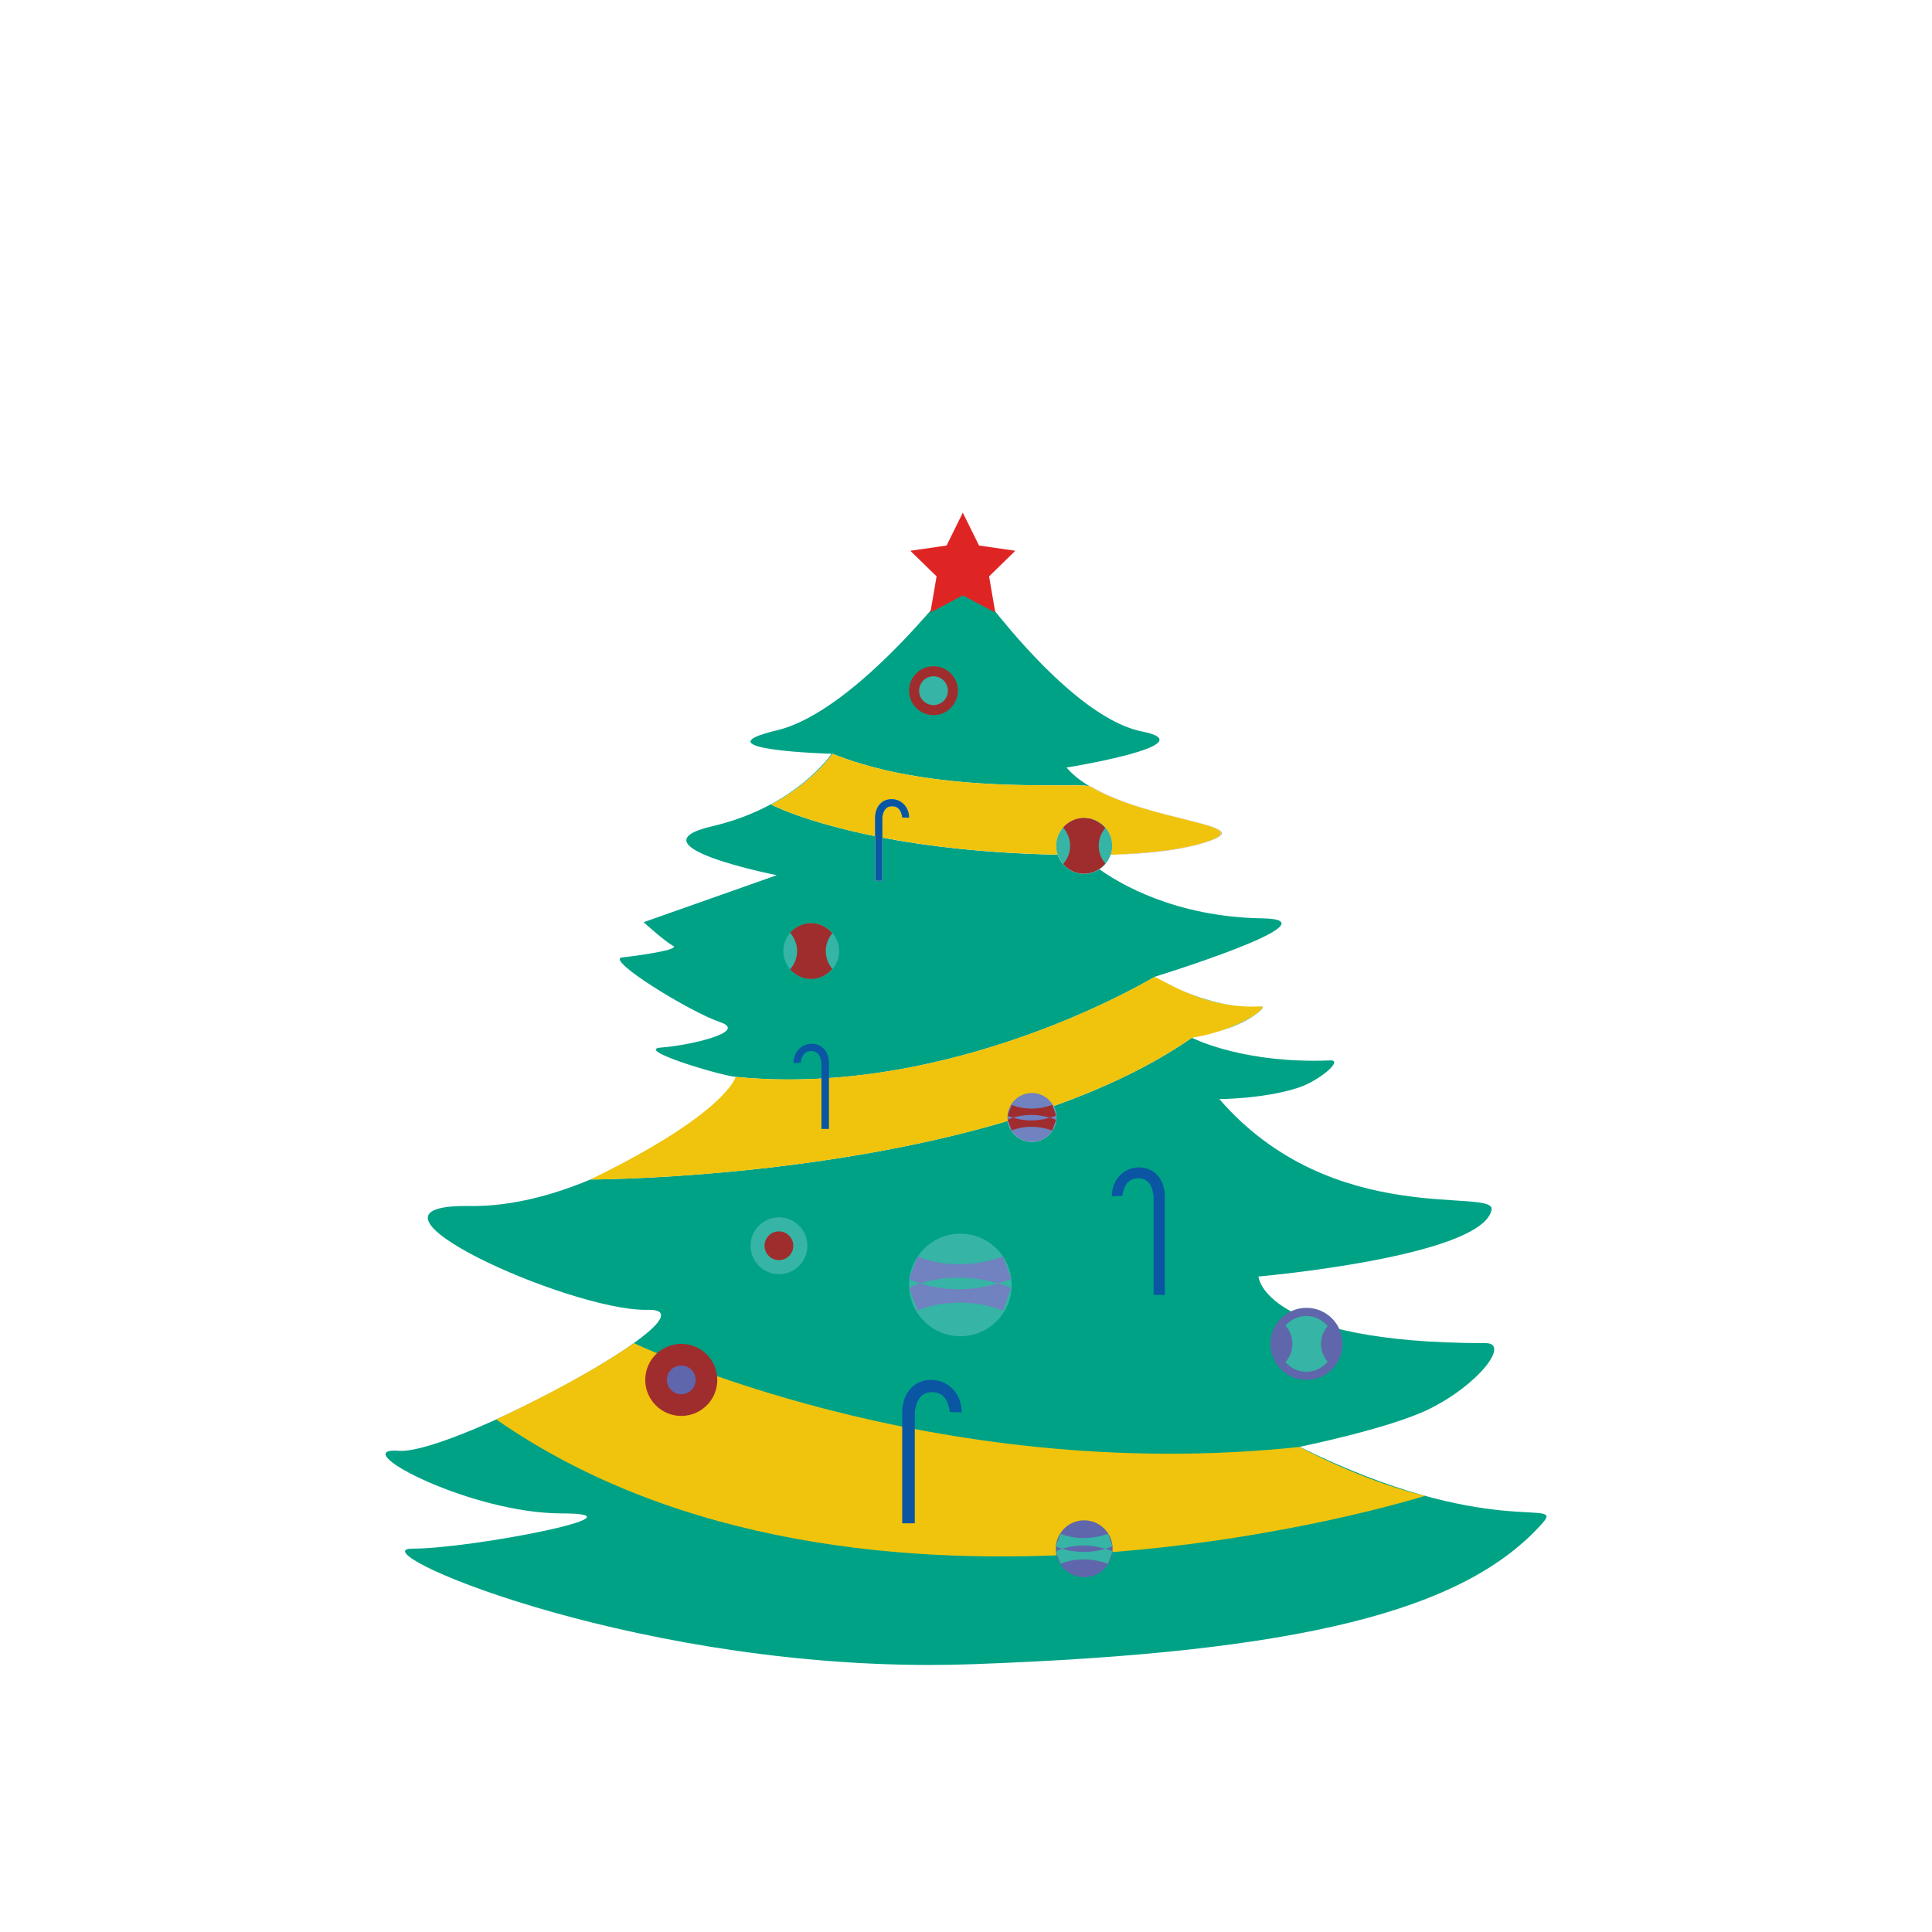 <?xml version="1.0" encoding="utf-8"?>
<!-- Generator: Adobe Illustrator 16.0.0, SVG Export Plug-In . SVG Version: 6.00 Build 0)  -->
<!DOCTYPE svg PUBLIC "-//W3C//DTD SVG 1.1//EN" "http://www.w3.org/Graphics/SVG/1.1/DTD/svg11.dtd">
<svg version="1.1" id="Calque_1" xmlns="http://www.w3.org/2000/svg" xmlns:xlink="http://www.w3.org/1999/xlink" x="0px" y="0px"
	 width="75px" height="75px" viewBox="0 0 75 75" enable-background="new 0 0 75 75" xml:space="preserve">
<g>
	<path fill="#00A286" d="M46.218,40.292c-0.101,0.016-0.137,0.021-0.139,0.021C46.083,40.313,46.163,40.301,46.218,40.292
		 M46.242,40.288c-0.007,0.001-0.014,0.002-0.021,0.003C46.229,40.29,46.235,40.289,46.242,40.288 M46.247,40.287
		c-0.002,0-0.002,0-0.002,0.001C46.245,40.287,46.245,40.287,46.247,40.287 M46.255,40.286c-0.001,0-0.004,0-0.006,0.001
		C46.251,40.286,46.254,40.286,46.255,40.286 M46.257,40.286L46.257,40.286L46.257,40.286 M46.266,40.285
		c-0.004,0-0.006,0-0.008,0.001C46.261,40.285,46.262,40.285,46.266,40.285 M46.267,40.285L46.267,40.285L46.267,40.285
		 M46.27,40.285L46.27,40.285L46.27,40.285L46.27,40.285c-1.557,1.082-3.406,1.953-5.371,2.652c0.068,0.131,0.106,0.28,0.106,0.44
		c0,0.523-0.424,0.947-0.947,0.947c-0.477,0-0.872-0.353-0.939-0.809c-7.533,2.241-15.968,2.272-16.197,2.272
		c-1.442,0.605-3.026,1.032-4.58,1.032c-0.04,0-0.079-0.001-0.12-0.001c-0.046,0-0.095-0.002-0.14-0.002
		c-2.484,0-1.494,1.008,0.492,2.016c1.987,1.008,4.974,2.016,6.483,2.016c0.028,0,0.055,0,0.082-0.001c0.02,0,0.04,0,0.057,0
		c1.367,0-0.465,1.369-2.925,2.738c-2.46,1.368-5.548,2.738-6.698,2.738c-0.03,0-0.061-0.002-0.087-0.003
		c-0.062-0.006-0.116-0.008-0.165-0.008c-1.687,0,3.003,2.438,6.474,2.438c3.572,0-3.497,1.368-5.777,1.368
		c-2.179,0,8.074,4.516,20.068,4.516c0.554,0,1.11-0.01,1.671-0.03c12.693-0.456,19.078-2.054,22.118-5.472
		c0.913-1.027-2.051,0.684-9.424-2.966c0,0,3.443-0.699,4.995-1.451c1.932-0.938,3.195-2.575,2.227-2.575
		c-8.678,0-8.818-2.586-8.818-2.586s8.665-0.76,9.047-2.585c0.188-0.899-6.158,0.786-10.566-4.302c0,0,1.747-0.006,3.078-0.447
		c0.799-0.268,1.73-1.055,1.246-1.055c-0.007,0-0.014,0-0.02,0c-0.221,0.01-0.435,0.013-0.644,0.013
		C47.996,41.179,46.27,40.285,46.27,40.285L46.27,40.285 M48.953,39.066c-0.007,0-0.014,0-0.024,0.001c0.006,0,0.011,0,0.015,0
		c0.292,0-0.452,0.604-1.691,0.989c0.238-0.071,0.495-0.154,0.736-0.258C48.639,39.527,49.222,39.066,48.953,39.066 M45.851,38.438
		c0.599,0.274,1.324,0.533,2.185,0.614C47.219,38.963,46.437,38.692,45.851,38.438 M43.244,33.177
		c-0.042,0.001-0.086,0.001-0.129,0.002c0,0.001,0,0.003,0,0.003C43.157,33.18,43.199,33.179,43.244,33.177 M37.416,22.119
		c0,0-4.068,5.472-7.261,6.233c-3.191,0.76,2.128,0.91,2.128,0.91s-1.369,2.053-4.636,2.813c-3.27,0.761,2.507,1.9,2.507,1.9
		l-5.168,1.825c0,0,0.835,0.76,1.14,0.913c0.305,0.151-1.292,0.379-1.976,0.455c-0.684,0.076,2.66,2.129,3.8,2.509
		c1.139,0.381-1.217,0.913-2.281,0.988s2.206,1.064,2.888,1.14l0,0c0.693,0.069,1.38,0.101,2.059,0.101
		c7.665,0,14.208-3.987,14.208-3.987l0,0c0,0,7.212-2.222,4.181-2.269c-3.408-0.052-5.581-1.371-6.324-1.905
		c-0.171,0.11-0.374,0.176-0.593,0.176c-0.001,0-0.003,0-0.004,0c-0.002,0-0.003,0-0.004,0c-0.325,0-0.614-0.146-0.813-0.375v0
		c-0.092-0.106-0.163-0.231-0.208-0.366c-2.839-0.058-5.094-0.334-6.811-0.664v1.68h-0.277V32.46
		c-2.758-0.555-4.031-1.226-4.031-1.226c1.654-0.884,2.379-1.972,2.379-1.972c2.886,1.165,6.446,1.223,8.466,1.223
		c0.109,0,0.217,0,0.318,0c0.103,0,0.201-0.001,0.293-0.001c0.434,0,0.743,0.004,0.891,0.031c-0.348-0.208-0.651-0.445-0.884-0.719
		c0,0,5.496-0.887,2.924-1.402C41.286,27.784,37.416,22.119,37.416,22.119"/>
	<polygon fill="#DF2524" points="37.376,19.901 38.006,21.177 39.415,21.381 38.396,22.375 38.637,23.777 37.376,23.115 
		36.117,23.777 36.358,22.375 35.338,21.381 36.747,21.177 	"/>
	<path fill="#F0C30D" d="M44.824,37.917c0,0-7.752,4.723-16.266,3.887c0,0-0.341,1.405-5.642,3.985c0,0,15.448,0,23.354-5.504
		c0,0-0.429,0.065,0,0c1.817-0.286,3.065-1.24,2.658-1.218C47.034,39.172,45.693,38.369,44.824,37.917"/>
	<path fill="#F0C30D" d="M24.61,52.14c0,0,11.512,5.55,25.84,4.03c0,0,2.38,1.304,4.865,1.899c0,0-21.827,6.916-36.051-2.966
		C19.265,55.104,22.609,53.555,24.61,52.14z"/>
	<path fill="#36B4A5" d="M43.172,32.835c0,0.598-0.485,1.083-1.083,1.083c-0.599,0-1.084-0.485-1.084-1.083s0.485-1.083,1.084-1.083
		C42.687,31.752,43.172,32.237,43.172,32.835"/>
	<circle fill="#36B4A5" cx="31.493" cy="36.92" r="1.083"/>
	<circle fill="#A02D2D" cx="36.237" cy="26.813" r="0.949"/>
	<circle fill="#36B4A5" cx="36.238" cy="26.813" r="0.559"/>
	<path fill="#7082C0" d="M41.005,43.378c0,0.523-0.423,0.947-0.947,0.947c-0.523,0-0.948-0.424-0.948-0.947
		c0-0.524,0.425-0.948,0.948-0.948S41.005,42.854,41.005,43.378"/>
	<circle fill="#A02D2D" cx="26.447" cy="53.567" r="1.399"/>
	<circle fill="#6066AB" cx="50.718" cy="52.169" r="1.399"/>
	<circle fill="#36B4A5" cx="30.24" cy="48.36" r="1.104"/>
	<circle fill="#6066AB" cx="42.088" cy="60.123" r="1.104"/>
	<circle fill="#36B4A5" cx="37.28" cy="49.882" r="1.991"/>
	<path fill="#A02D2D" d="M32.312,36.229c-0.199-0.237-0.493-0.392-0.826-0.392c-0.326,0-0.614,0.147-0.813,0.374
		c0.166,0.19,0.271,0.437,0.271,0.709s-0.105,0.52-0.271,0.709c0.198,0.228,0.487,0.375,0.813,0.375
		c0.333,0,0.627-0.154,0.826-0.392c-0.158-0.188-0.255-0.427-0.255-0.692C32.057,36.656,32.154,36.416,32.312,36.229z"/>
	<path fill="#36B4A5" d="M51.539,51.477c-0.2-0.236-0.492-0.391-0.827-0.391c-0.325,0-0.613,0.147-0.813,0.373
		c0.168,0.189,0.272,0.438,0.272,0.71s-0.104,0.52-0.272,0.708c0.2,0.228,0.488,0.375,0.813,0.375c0.335,0,0.627-0.154,0.827-0.392
		c-0.158-0.188-0.257-0.428-0.257-0.691C51.282,51.904,51.381,51.664,51.539,51.477z"/>
	<circle fill="#A02D2D" cx="30.238" cy="48.36" r="0.558"/>
	<circle fill="#6066AB" cx="26.447" cy="53.567" r="0.558"/>
	<path fill="#0A56A3" d="M44.222,45.318c-0.619,0-1.063,0.502-1.063,1.121l0.411-0.013c0.046-0.327,0.178-0.685,0.618-0.685
		s0.555,0.369,0.594,0.697v3.829h0.436v-3.829C45.218,45.82,44.843,45.318,44.222,45.318z"/>
	<path fill="#0A56A3" d="M31.516,40.518c-0.415,0-0.71,0.334-0.71,0.748l0.275-0.008c0.03-0.218,0.119-0.458,0.412-0.458
		c0.293,0,0.369,0.249,0.396,0.466v2.557h0.291v-2.557C32.18,40.853,31.929,40.518,31.516,40.518z"/>
	<path fill="#0A56A3" d="M36.141,53.567c0.695,0,1.194,0.563,1.194,1.26l-0.46-0.014c-0.053-0.367-0.201-0.77-0.696-0.77
		c-0.492,0-0.622,0.417-0.667,0.783v4.307h-0.488v-4.307C35.023,54.132,35.444,53.567,36.141,53.567z"/>
	<path fill="#7082C0" d="M38.75,49.822c0.164-0.048,0.333-0.104,0.505-0.174l-0.319-0.871c-1.884,0.68-3.31,0-3.31,0l-0.336,0.871
		c0,0,0.161,0.085,0.443,0.174C36.307,49.637,37.407,49.426,38.75,49.822z"/>
	<path fill="#7082C0" d="M35.731,49.822c-0.281,0.092-0.442,0.176-0.442,0.176l0.336,0.874c0,0,1.427-0.685,3.309,0l0.321-0.874
		c-0.172-0.071-0.341-0.125-0.507-0.176C37.407,50.222,36.307,50.008,35.731,49.822z"/>
	<path fill="#36B4A5" d="M42.908,60.123c0.094-0.028,0.187-0.059,0.282-0.099l-0.179-0.484c-1.046,0.379-1.84,0-1.84,0l-0.188,0.484
		c0,0,0.09,0.048,0.246,0.099C41.552,60.02,42.162,59.9,42.908,60.123z"/>
	<path fill="#36B4A5" d="M41.23,60.123c-0.156,0.05-0.245,0.098-0.245,0.098l0.188,0.484c0,0,0.794-0.381,1.839,0l0.18-0.484
		c-0.097-0.04-0.189-0.07-0.281-0.098C42.162,60.343,41.552,60.224,41.23,60.123z"/>
	<path fill="#A02D2D" d="M40.846,42.891c-0.299,0.107-0.572,0.145-0.804,0.145c-0.465,0-0.766-0.145-0.766-0.145l-0.159,0.415
		c0,0,0.075,0.039,0.21,0.084l0,0l0,0c0.159-0.053,0.403-0.108,0.706-0.108c0.214,0,0.459,0.028,0.726,0.108l0,0l0,0
		c0.078-0.024,0.158-0.052,0.239-0.084L40.846,42.891"/>
	<path fill="#A02D2D" d="M40.758,43.39L40.758,43.39c-0.266,0.076-0.511,0.104-0.725,0.104c-0.304,0-0.546-0.056-0.707-0.104l0,0
		l0,0c-0.134,0.042-0.21,0.08-0.21,0.08l0.158,0.415c0,0,0.303-0.144,0.767-0.144c0.232,0,0.506,0.035,0.804,0.144l0.152-0.415
		C40.917,43.438,40.836,43.412,40.758,43.39L40.758,43.39"/>
	<path fill="#B7B7B7" d="M42.288,30.514c2.255,1.356,6.344,1.476,4.74,2.093c-1.083,0.417-2.684,0.511-3.784,0.569
		c0.021-0.001,0.04-0.001,0.06-0.001c1.101-0.023,2.687-0.152,3.764-0.567c1.595-0.614-2.438-0.735-4.701-2.069
		C42.349,30.528,42.322,30.521,42.288,30.514"/>
	<path fill="#F0C30D" d="M32.32,29.262c0,0-0.725,1.087-2.379,1.972c0,0,1.274,0.671,4.032,1.226v-0.719
		c0-0.395,0.239-0.716,0.636-0.716c0.396,0,0.679,0.321,0.679,0.716l-0.263-0.008c-0.028-0.208-0.113-0.437-0.394-0.437
		c-0.281,0-0.355,0.237-0.381,0.444v0.773c1.717,0.329,3.971,0.606,6.81,0.664c-0.036-0.108-0.056-0.224-0.056-0.342
		c0-0.272,0.101-0.519,0.265-0.71l0,0c0.198-0.226,0.487-0.372,0.812-0.372c0.002,0,0.002,0,0.004,0c0.001,0,0.003,0,0.005,0
		c0.597,0,1.082,0.484,1.082,1.083c0,0.12-0.021,0.235-0.056,0.343c0.042,0,0.085,0,0.129-0.002c1.101-0.058,2.7-0.152,3.783-0.569
		c1.604-0.618-2.484-0.737-4.74-2.093c-0.147-0.026-0.457-0.03-0.89-0.03c-0.092,0-0.19,0.001-0.294,0.001c-0.102,0-0.208,0-0.317,0
		C38.767,30.485,35.207,30.427,32.32,29.262"/>
	<path fill="#36B4A5" d="M41.269,32.125c-0.163,0.192-0.264,0.439-0.264,0.71c0,0.119,0.02,0.234,0.056,0.342
		c0.138,0.001,0.278,0.003,0.419,0.005c0.04-0.109,0.061-0.226,0.061-0.348C41.541,32.563,41.436,32.316,41.269,32.125
		 M42.089,31.752c-0.001,0-0.003,0-0.004,0c0.331,0,0.625,0.155,0.822,0.39c-0.158,0.188-0.256,0.428-0.256,0.692
		c0,0.122,0.021,0.24,0.06,0.349c0.135-0.002,0.27-0.004,0.404-0.006c0.036-0.108,0.057-0.223,0.057-0.343
		C43.172,32.237,42.687,31.752,42.089,31.752"/>
	<g>
		<path fill="#9F9F9E" d="M42.223,31.769c0.034,0.003,0.069,0.003,0.102,0.011C42.292,31.772,42.257,31.772,42.223,31.769z"/>
		<path fill="#9F9F9E" d="M42.613,31.902c0.111,0.064,0.214,0.143,0.295,0.241C42.826,32.045,42.725,31.967,42.613,31.902z"/>
		<path fill="#9F9F9E" d="M41.269,32.125c0.167,0.192,0.272,0.438,0.272,0.71C41.541,32.563,41.436,32.316,41.269,32.125
			L41.269,32.125z"/>
		<path fill="#9F9F9E" d="M42.439,31.821c0.036,0.014,0.072,0.021,0.105,0.039C42.512,31.843,42.476,31.834,42.439,31.821z"/>
		<path fill="#A02D2D" d="M42.908,32.143c-0.081-0.098-0.184-0.177-0.295-0.241c-0.021-0.015-0.043-0.032-0.068-0.043
			c-0.033-0.017-0.07-0.024-0.105-0.039c-0.038-0.014-0.073-0.032-0.115-0.042c-0.032-0.008-0.067-0.008-0.101-0.011
			c-0.044-0.007-0.091-0.016-0.139-0.016c-0.001,0-0.002,0-0.003,0c-0.325,0-0.614,0.147-0.812,0.372l0,0
			c0.165,0.192,0.271,0.438,0.271,0.711c0,0.272-0.104,0.52-0.271,0.708c0.197,0.228,0.486,0.375,0.812,0.375
			c0.334,0,0.628-0.155,0.826-0.391c-0.159-0.188-0.256-0.429-0.256-0.692C42.651,32.571,42.749,32.33,42.908,32.143z"/>
	</g>
	<path opacity="0.9" fill="#006FA7" enable-background="new    " d="M34.609,31.025c-0.397,0-0.636,0.32-0.636,0.716v0.718
		c0.09,0.018,0.185,0.037,0.277,0.055v-0.773c0.025-0.208,0.1-0.444,0.381-0.444s0.366,0.228,0.394,0.436l0.264,0.008
		C35.289,31.345,35.004,31.025,34.609,31.025"/>
	<path fill="#0A56A3" d="M34.609,31.025c0.396,0,0.68,0.32,0.68,0.716l-0.264-0.008c-0.028-0.208-0.113-0.436-0.394-0.436
		s-0.355,0.237-0.381,0.444v2.453h-0.277v-2.453C33.973,31.345,34.212,31.025,34.609,31.025"/>
</g>
</svg>
